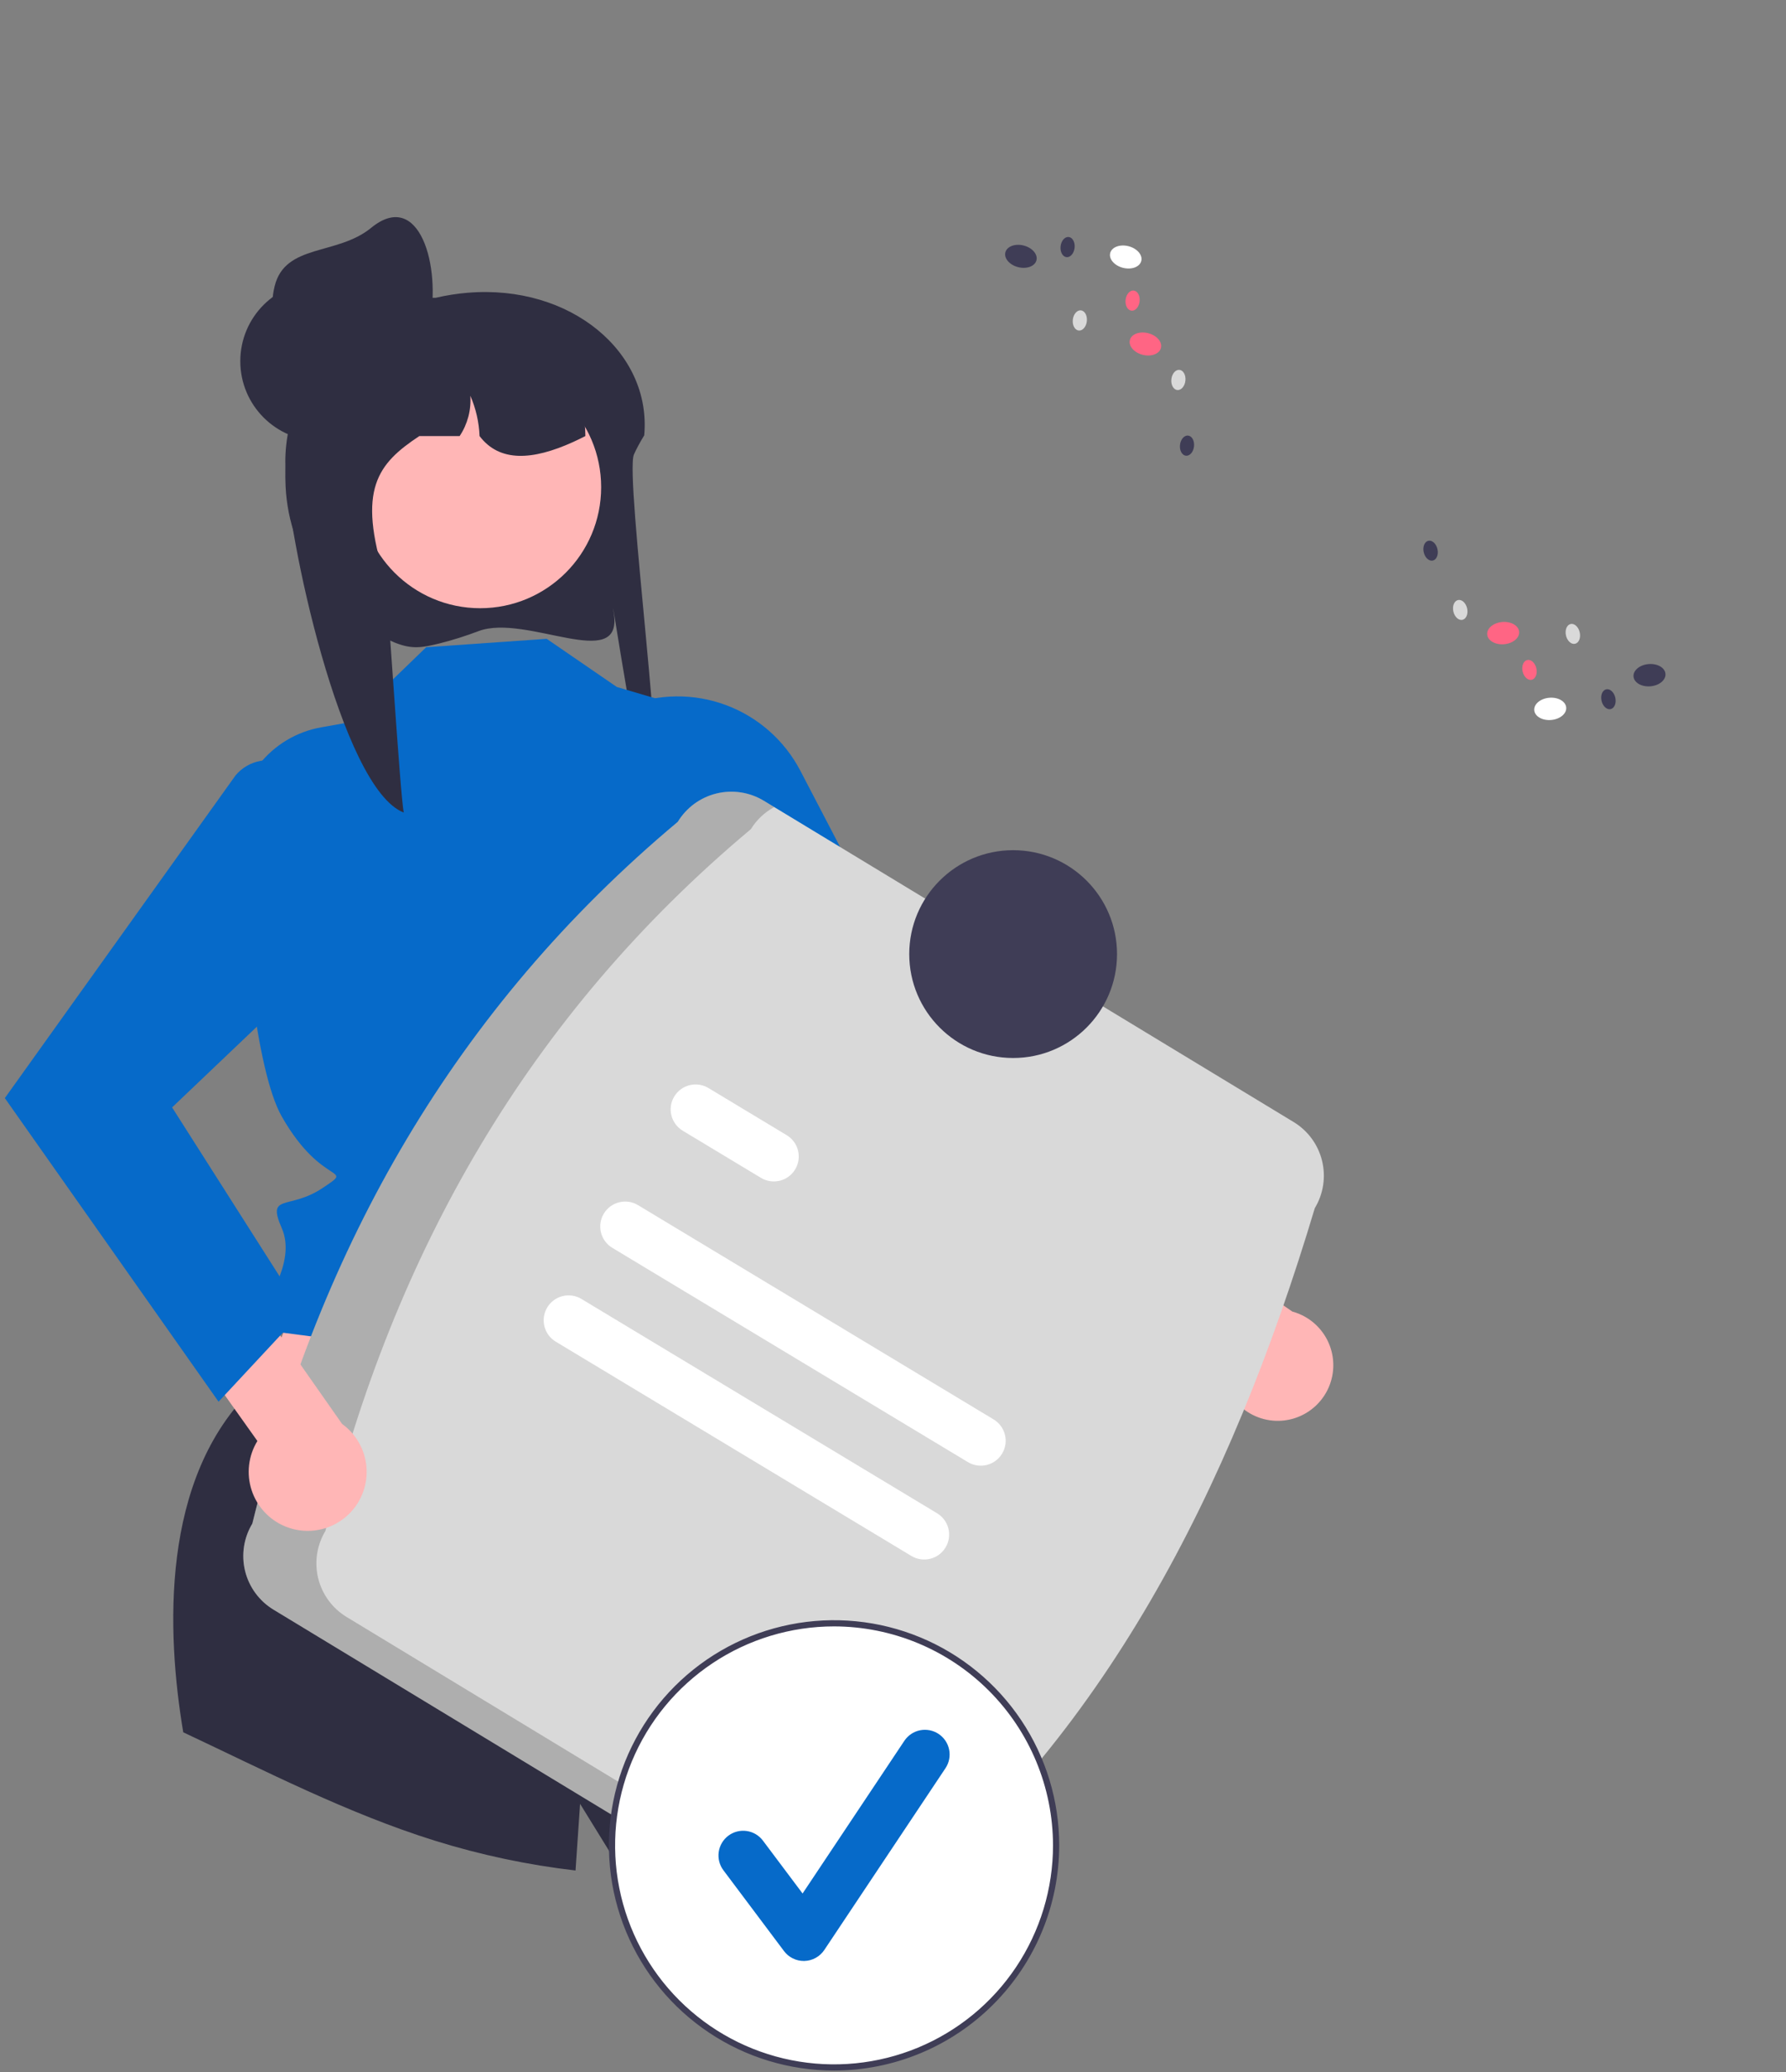 <svg width="200" height="232" viewBox="0 0 200 232" fill="none" xmlns="http://www.w3.org/2000/svg">
<rect x="0" y="0" width="200" height="232" fill="#808080" stroke="none"/>
<g clip-path="url(#clip0_434_1296)">
<path d="M53.619 70.654C52.195 71.197 50.74 71.657 49.263 72.032C47.312 72.507 46.21 72.728 44.326 71.997C44.26 71.971 44.197 71.946 44.138 71.921C40.568 70.403 37.516 67.88 35.354 64.659C33.192 61.438 32.013 57.658 31.96 53.779C31.951 53.646 31.951 53.507 31.951 53.37C31.949 52.713 31.981 52.056 32.045 51.401C32.128 50.51 32.27 49.626 32.472 48.754L32.453 48.75C30.928 47.191 30.341 45.055 30.536 42.909C30.669 41.454 31.131 40.048 31.887 38.798C32.642 37.547 33.671 36.484 34.897 35.689C36.819 34.481 38.985 33.717 41.238 33.451C41.844 33.381 42.452 33.346 43.061 33.345H48.784C49.966 33.069 51.167 32.879 52.377 32.779H52.386C63.904 31.823 72.988 39.459 72.141 48.75C72.134 48.761 72.125 48.771 72.119 48.781C71.874 49.18 71.657 49.559 71.466 49.92C71.281 50.258 71.124 50.582 70.989 50.889C69.938 53.264 74.933 90.108 73.142 90.668C72.122 90.985 68.012 63.568 68.749 68.782C69.678 75.323 58.925 68.693 53.619 70.654Z" fill="#2F2E41"/>
<path d="M70.97 137.257L86.937 171.272L25.518 165.051L38.339 132.398L70.97 137.257Z" fill="#FFB6B6"/>
<path d="M103.022 205.455C92.341 209.01 81.086 210.518 69.846 209.899L64.959 201.973C64.959 201.973 64.754 204.925 64.449 209.438C59.099 208.817 53.818 207.698 48.676 206.094C38.926 203.045 29.785 198.32 20.52 193.963C18.644 182.776 17.939 165.526 28.315 155.484L84.159 165.717C84.159 165.717 93.118 172.419 90.721 174.819C88.325 177.216 87.953 176.845 89.528 178.42C91.103 179.995 94.506 182.1 94.541 183.477C94.554 184.015 98.374 193.766 103.022 205.455Z" fill="#2F2E41"/>
<path d="M61.219 71.528L47.727 72.469L39.007 80.896L35.953 81.441C33.208 81.93 30.737 83.41 29.011 85.6C27.284 87.789 26.421 90.536 26.585 93.32C27.213 103.963 28.62 119.866 31.559 125.025C36.118 133.025 39.883 130.515 36.118 133.025C32.353 135.535 29.825 133.563 31.559 137.53C33.294 141.497 29.215 146.585 29.215 146.585L27.591 148.209L29.314 148.915L84.188 156.055C84.188 156.055 79.444 134.721 82.411 129.481C85.378 124.24 92.573 108.398 86.152 102.2L79.873 80.106L69.074 76.921L61.219 71.528Z" fill="#066AC9"/>
<path d="M142.89 159.088C141.987 159.059 141.101 158.835 140.294 158.43C139.486 158.025 138.776 157.45 138.213 156.744C137.649 156.038 137.246 155.218 137.03 154.34C136.815 153.463 136.793 152.549 136.965 151.663L111.225 134.23L114.296 125.925L144.717 146.853C146.188 147.255 147.461 148.182 148.294 149.459C149.127 150.736 149.463 152.274 149.238 153.782C149.013 155.29 148.242 156.663 147.072 157.641C145.902 158.619 144.414 159.134 142.89 159.088V159.088Z" fill="#FFB6B6"/>
<path d="M70.186 79.062L66.445 80.543L86.398 119.513L127.704 147.668L133.658 137.605L102.216 110.447L89.628 86.304C87.856 82.907 84.888 80.286 81.298 78.949C77.707 77.611 73.748 77.652 70.186 79.062Z" fill="#066AC9"/>
<path d="M53.771 68.101C61.253 68.101 67.318 62.035 67.318 54.553C67.318 47.071 61.253 41.006 53.771 41.006C46.289 41.006 40.223 47.071 40.223 54.553C40.223 62.035 46.289 68.101 53.771 68.101Z" fill="#FFB6B6"/>
<path d="M65.552 48.824C65.326 48.944 65.103 49.053 64.877 49.163C64.642 49.276 64.406 49.389 64.168 49.496C59.634 51.551 55.941 51.78 53.701 48.824C53.64 47.269 53.29 45.739 52.669 44.312C52.778 45.907 52.358 47.493 51.473 48.824H46.961C42.315 51.909 39.93 54.742 43.155 64.867C43.366 65.532 44.806 89.165 45.217 90.981C38.182 88.283 32.114 59.633 31.96 52.084C31.951 51.962 31.951 51.833 31.951 51.708C31.949 51.103 31.981 50.499 32.045 49.897C32.128 49.077 32.271 48.263 32.472 47.463L32.453 47.459C31.737 46.775 31.191 45.933 30.858 45.001C30.526 44.068 30.415 43.071 30.536 42.088C31.716 40.543 33.176 39.233 34.841 38.229C36.354 37.496 37.932 36.903 39.553 36.459C39.594 36.45 39.629 36.44 39.67 36.431C40.165 36.296 40.674 36.173 41.182 36.067C42.229 35.847 43.288 35.687 44.354 35.587C44.432 35.584 44.508 35.577 44.577 35.577C45.003 35.578 45.421 35.693 45.788 35.91C45.791 35.91 45.791 35.913 45.797 35.913C46.15 36.123 46.442 36.421 46.645 36.777C46.849 37.133 46.958 37.536 46.961 37.946H51.988C52.173 37.946 52.358 37.953 52.543 37.962C59.543 38.241 65.169 41.234 65.53 48.115C65.545 48.354 65.552 48.586 65.552 48.824Z" fill="#2F2E41"/>
<path d="M35.834 49.369C40.764 49.369 44.76 45.373 44.76 40.444C44.76 35.514 40.764 31.518 35.834 31.518C30.905 31.518 26.909 35.514 26.909 40.444C26.909 45.373 30.905 49.369 35.834 49.369Z" fill="#2F2E41"/>
<path d="M48.088 36.316C47.074 41.139 42.071 44.024 37.285 42.844C34.987 42.278 33.008 40.821 31.784 38.795C30.559 36.769 30.19 34.34 30.756 32.042C31.937 27.256 37.745 28.636 41.559 25.513C46.955 21.096 49.455 29.81 48.088 36.316Z" fill="#2F2E41"/>
<path d="M28.257 170.593C35.864 139.573 50.936 112.91 75.898 92.02C76.864 90.431 78.421 89.29 80.227 88.847C82.033 88.404 83.942 88.696 85.533 89.659L144.873 125.638C146.462 126.604 147.603 128.161 148.046 129.967C148.489 131.774 148.197 133.682 147.234 135.273C137.707 167.103 123.437 194.724 99.594 213.846C98.628 215.435 97.071 216.576 95.264 217.019C93.458 217.462 91.55 217.17 89.959 216.207L30.619 180.228C29.029 179.262 27.888 177.705 27.445 175.899C27.003 174.092 27.295 172.184 28.257 170.593Z" fill="#D9D9D9"/>
<path opacity="0.2" d="M38.804 181.047C37.215 180.081 36.074 178.524 35.631 176.718C35.189 174.911 35.481 173.003 36.443 171.412C44.05 140.391 59.122 113.729 84.083 92.839C84.723 91.799 85.626 90.946 86.701 90.367L85.533 89.659C83.942 88.696 82.034 88.404 80.227 88.847C78.421 89.29 76.864 90.431 75.898 92.02C50.936 112.91 35.864 139.572 28.257 170.593C27.295 172.184 27.003 174.092 27.446 175.899C27.889 177.705 29.03 179.262 30.619 180.228L89.959 216.207C91.015 216.843 92.22 217.188 93.453 217.207C94.685 217.227 95.901 216.92 96.977 216.318L38.804 181.047Z" fill="black"/>
<path d="M108.395 163.716L68.563 139.716C67.93 139.334 67.475 138.716 67.298 137.998C67.12 137.28 67.235 136.521 67.616 135.888C67.998 135.255 68.615 134.799 69.333 134.62C70.05 134.442 70.809 134.555 71.443 134.936L111.275 158.936C111.906 159.319 112.36 159.937 112.536 160.654C112.713 161.371 112.598 162.129 112.217 162.761C111.836 163.394 111.22 163.85 110.503 164.029C109.787 164.207 109.029 164.095 108.395 163.716L108.395 163.716Z" fill="white"/>
<path d="M85.223 131.89L76.46 126.61C75.825 126.23 75.367 125.613 75.186 124.895C75.006 124.178 75.118 123.418 75.498 122.783C75.878 122.148 76.495 121.689 77.212 121.509C77.93 121.329 78.69 121.441 79.325 121.821L79.34 121.83L88.103 127.11C88.734 127.493 89.188 128.111 89.365 128.828C89.542 129.545 89.427 130.303 89.046 130.935C88.665 131.568 88.048 132.024 87.332 132.203C86.615 132.381 85.857 132.269 85.223 131.89Z" fill="white"/>
<path d="M102.064 174.223L62.232 150.223C61.599 149.841 61.143 149.224 60.964 148.506C60.786 147.788 60.899 147.029 61.28 146.395C61.661 145.761 62.278 145.305 62.996 145.125C63.713 144.946 64.472 145.059 65.107 145.439L65.112 145.443L104.944 169.443C105.575 169.826 106.029 170.444 106.206 171.161C106.382 171.878 106.267 172.636 105.886 173.268C105.505 173.901 104.889 174.356 104.172 174.535C103.456 174.714 102.698 174.602 102.064 174.223L102.064 174.223Z" fill="white"/>
<path d="M113.453 118.463C119.878 118.463 125.087 113.254 125.087 106.829C125.087 100.404 119.878 95.195 113.453 95.195C107.028 95.195 101.819 100.404 101.819 106.829C101.819 113.254 107.028 118.463 113.453 118.463Z" fill="#3F3D56"/>
<path d="M93.399 231.491C107.132 231.491 118.265 220.359 118.265 206.625C118.265 192.892 107.132 181.76 93.399 181.76C79.666 181.76 68.533 192.892 68.533 206.625C68.533 220.359 79.666 231.491 93.399 231.491Z" fill="white"/>
<path d="M93.399 231.838C88.412 231.838 83.538 230.36 79.392 227.589C75.245 224.819 72.014 220.881 70.106 216.274C68.197 211.667 67.698 206.598 68.671 201.707C69.644 196.816 72.045 192.324 75.571 188.797C79.097 185.271 83.589 182.87 88.48 181.897C93.371 180.924 98.441 181.424 103.048 183.332C107.655 185.24 111.592 188.472 114.363 192.618C117.133 196.764 118.612 201.639 118.612 206.625C118.604 213.31 115.946 219.719 111.219 224.445C106.492 229.172 100.084 231.831 93.399 231.838ZM93.399 182.106C88.55 182.106 83.809 183.545 79.777 186.239C75.745 188.933 72.602 192.762 70.746 197.243C68.891 201.723 68.405 206.653 69.351 211.409C70.297 216.165 72.632 220.534 76.062 223.963C79.491 227.392 83.86 229.728 88.616 230.674C93.372 231.62 98.302 231.134 102.782 229.278C107.263 227.422 111.092 224.28 113.786 220.248C116.48 216.215 117.918 211.475 117.918 206.625C117.911 200.125 115.325 193.893 110.729 189.296C106.132 184.699 99.9 182.114 93.399 182.106Z" fill="#3F3D56"/>
<path d="M90.007 219.567C89.578 219.567 89.154 219.467 88.77 219.275C88.386 219.083 88.052 218.804 87.794 218.46L81.011 209.415C80.792 209.125 80.633 208.794 80.543 208.442C80.453 208.09 80.432 207.724 80.484 207.364C80.535 207.004 80.657 206.658 80.842 206.345C81.027 206.032 81.272 205.759 81.562 205.541C81.853 205.323 82.184 205.164 82.536 205.074C82.888 204.984 83.255 204.964 83.614 205.016C83.974 205.067 84.32 205.189 84.633 205.375C84.945 205.56 85.218 205.805 85.436 206.096L89.874 212.013L101.273 194.915C101.475 194.613 101.734 194.353 102.036 194.151C102.338 193.949 102.676 193.808 103.032 193.737C103.389 193.666 103.755 193.666 104.112 193.736C104.468 193.807 104.807 193.947 105.109 194.148C105.411 194.35 105.671 194.609 105.873 194.91C106.075 195.212 106.216 195.551 106.287 195.907C106.358 196.263 106.359 196.63 106.288 196.986C106.218 197.343 106.078 197.682 105.876 197.984L92.309 218.335C92.063 218.703 91.733 219.007 91.346 219.221C90.959 219.436 90.526 219.554 90.084 219.566C90.058 219.567 90.033 219.567 90.007 219.567Z" fill="#066AC9"/>
<path d="M173.704 80.616C174.692 80.532 175.446 79.906 175.387 79.219C175.328 78.531 174.479 78.042 173.491 78.127C172.503 78.211 171.75 78.837 171.809 79.525C171.867 80.212 172.716 80.701 173.704 80.616Z" fill="white"/>
<path d="M184.822 76.845C185.81 76.76 186.563 76.135 186.504 75.447C186.446 74.76 185.597 74.271 184.609 74.356C183.621 74.44 182.867 75.066 182.926 75.753C182.985 76.441 183.834 76.929 184.822 76.845Z" fill="#3F3D56"/>
<path d="M168.434 72.134C169.422 72.05 170.176 71.424 170.117 70.737C170.058 70.049 169.209 69.56 168.221 69.645C167.233 69.729 166.48 70.355 166.539 71.043C166.597 71.73 167.446 72.219 168.434 72.134Z" fill="#FF6584"/>
<path d="M163.771 69.401C164.196 69.305 164.429 68.731 164.291 68.12C164.153 67.509 163.696 67.091 163.271 67.187C162.845 67.283 162.612 67.857 162.751 68.468C162.889 69.079 163.345 69.497 163.771 69.401Z" fill="#D9D9D9"/>
<path d="M160.45 62.766C160.876 62.67 161.109 62.096 160.97 61.485C160.832 60.873 160.376 60.456 159.95 60.552C159.525 60.648 159.292 61.221 159.43 61.833C159.568 62.444 160.025 62.862 160.45 62.766Z" fill="#3F3D56"/>
<path d="M176.38 72.084C176.806 71.988 177.038 71.414 176.9 70.803C176.762 70.192 176.305 69.774 175.88 69.87C175.455 69.966 175.222 70.54 175.36 71.151C175.498 71.762 175.955 72.18 176.38 72.084Z" fill="#D9D9D9"/>
<path d="M171.525 76.115C171.95 76.019 172.183 75.445 172.045 74.834C171.906 74.223 171.45 73.805 171.024 73.901C170.599 73.997 170.366 74.571 170.505 75.182C170.643 75.793 171.099 76.211 171.525 76.115Z" fill="#FF6584"/>
<path d="M180.365 79.398C180.79 79.302 181.023 78.729 180.885 78.118C180.747 77.506 180.29 77.088 179.865 77.184C179.439 77.281 179.207 77.854 179.345 78.466C179.483 79.077 179.94 79.495 180.365 79.398Z" fill="#3F3D56"/>
<path d="M127.803 29.218C127.973 28.549 127.331 27.81 126.369 27.566C125.408 27.323 124.491 27.667 124.322 28.336C124.153 29.005 124.794 29.744 125.756 29.988C126.717 30.232 127.634 29.887 127.803 29.218Z" fill="white"/>
<path d="M116.064 29.142C116.233 28.474 115.591 27.734 114.63 27.49C113.669 27.247 112.752 27.591 112.583 28.26C112.413 28.929 113.055 29.669 114.016 29.912C114.978 30.156 115.894 29.811 116.064 29.142Z" fill="#3F3D56"/>
<path d="M130.006 38.958C130.176 38.289 129.534 37.55 128.573 37.306C127.611 37.062 126.695 37.407 126.525 38.076C126.356 38.744 126.998 39.484 127.959 39.728C128.92 39.971 129.837 39.627 130.006 38.958Z" fill="#FF6584"/>
<path d="M132.743 42.631C132.813 42.008 132.518 41.464 132.084 41.415C131.651 41.367 131.243 41.832 131.174 42.455C131.104 43.078 131.399 43.622 131.832 43.671C132.266 43.719 132.673 43.254 132.743 42.631Z" fill="#D9D9D9"/>
<path d="M133.708 49.987C133.778 49.364 133.483 48.82 133.05 48.772C132.616 48.723 132.209 49.189 132.139 49.812C132.069 50.435 132.364 50.979 132.798 51.027C133.231 51.076 133.639 50.61 133.708 49.987Z" fill="#3F3D56"/>
<path d="M121.706 35.968C121.776 35.345 121.481 34.801 121.048 34.752C120.614 34.704 120.207 35.169 120.137 35.792C120.067 36.415 120.362 36.959 120.796 37.008C121.229 37.056 121.637 36.591 121.706 35.968Z" fill="#D9D9D9"/>
<path d="M127.614 33.748C127.684 33.125 127.389 32.581 126.956 32.533C126.522 32.484 126.115 32.95 126.045 33.573C125.975 34.196 126.27 34.74 126.704 34.788C127.137 34.837 127.545 34.371 127.614 33.748Z" fill="#FF6584"/>
<path d="M120.336 27.752C120.405 27.129 120.111 26.585 119.677 26.536C119.244 26.488 118.836 26.954 118.767 27.576C118.697 28.199 118.992 28.744 119.425 28.792C119.859 28.84 120.266 28.375 120.336 27.752Z" fill="#3F3D56"/>
<path d="M31.957 170.921C31.071 170.558 30.273 170.007 29.621 169.305C28.968 168.603 28.476 167.768 28.178 166.858C27.88 165.947 27.783 164.982 27.895 164.031C28.006 163.079 28.323 162.163 28.823 161.346L9.708 134.476L15.84 127.362L38.31 159.441C39.623 160.385 40.544 161.779 40.898 163.357C41.253 164.935 41.016 166.588 40.233 168.003C39.45 169.418 38.175 170.497 36.65 171.035C35.124 171.573 33.455 171.532 31.957 170.921H31.957Z" fill="#FFB6B6"/>
<path d="M32.396 85.773C31.429 85.204 30.291 84.998 29.186 85.193C28.081 85.387 27.081 85.969 26.367 86.834L0.54 122.954L24.475 156.948L33.841 146.889L19.272 123.995L38.634 105.56C40.225 102.074 40.468 98.123 39.316 94.468C38.164 90.814 35.699 87.716 32.396 85.773Z" fill="#066AC9"/>
</g>
<defs>
<clipPath id="clip0_434_1296">
<rect width="199.613" height="231.825" fill="white" transform="translate(0.194 0.013)"/>
</clipPath>
</defs>
</svg>

